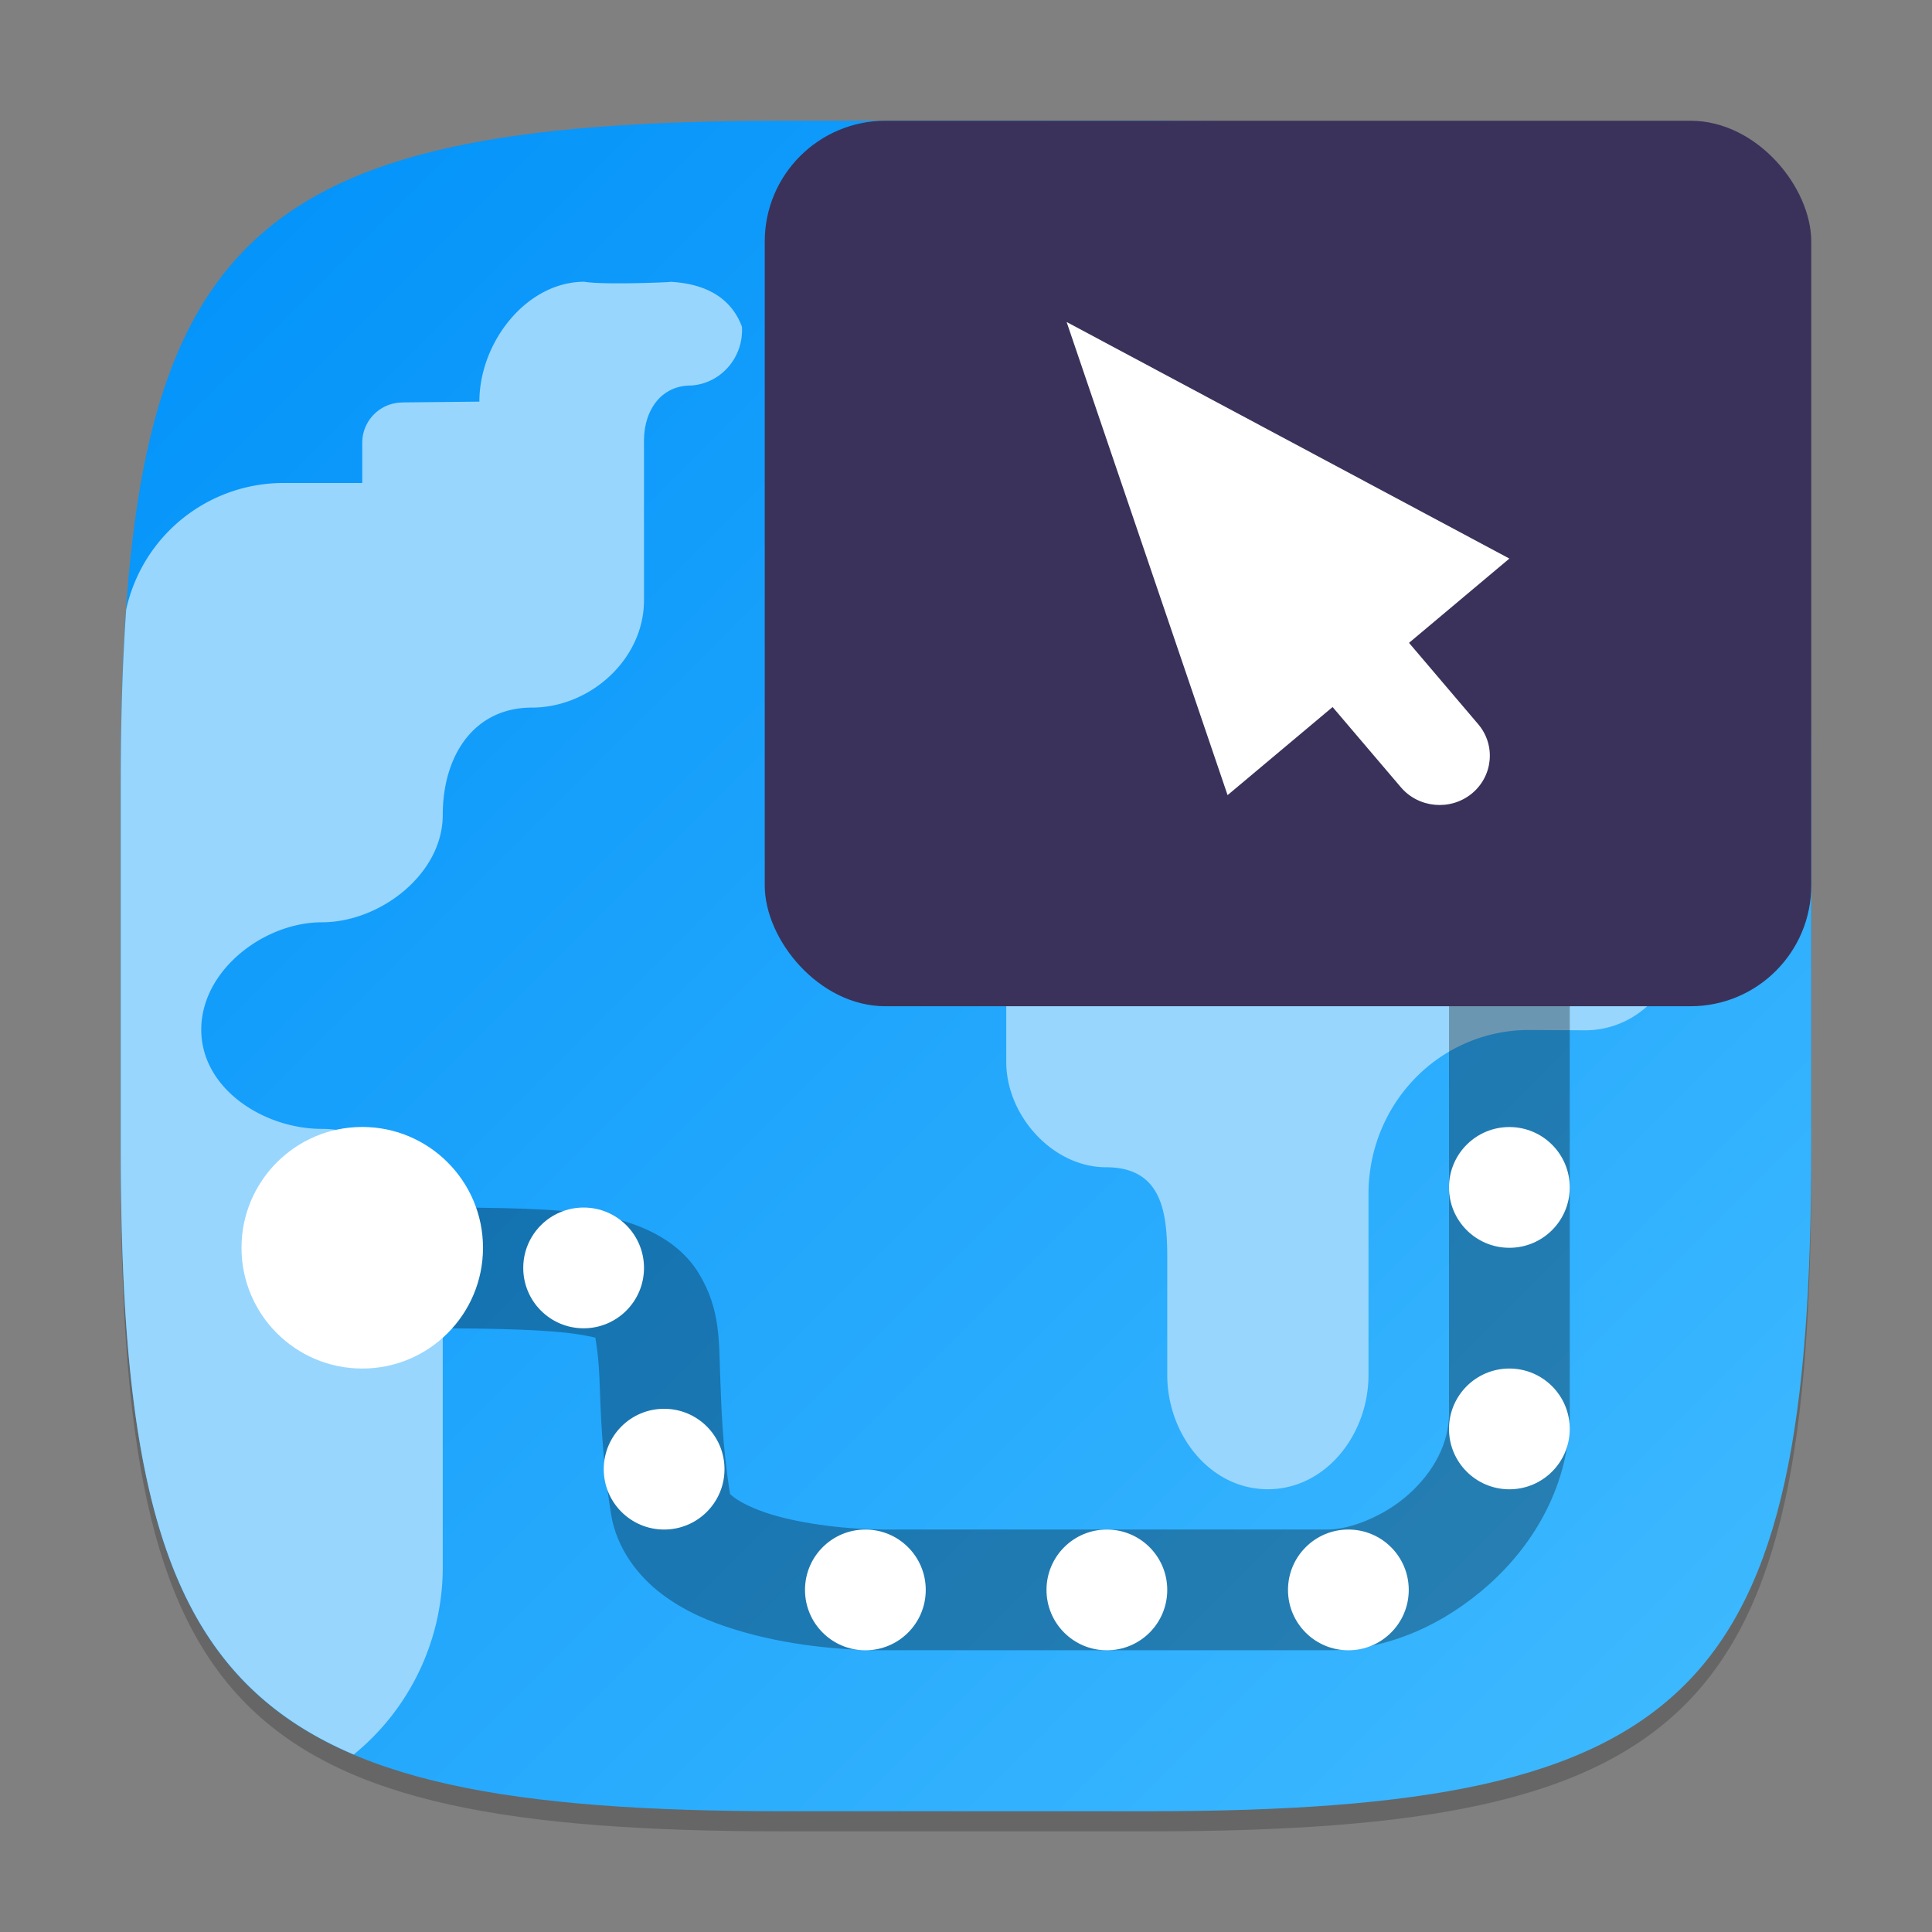 <?xml version="1.0" encoding="UTF-8" standalone="no"?>
<!-- Created with Inkscape (http://www.inkscape.org/) -->

<svg
   width="96"
   height="96"
   viewBox="0 0 96 96"
   version="1.1"
   id="svg5"
   inkscape:version="1.2.1 (9c6d41e410, 2022-07-14)"
   sodipodi:docname="org.gnome.Connections.svg"
   xmlns:inkscape="http://www.inkscape.org/namespaces/inkscape"
   xmlns:sodipodi="http://sodipodi.sourceforge.net/DTD/sodipodi-0.dtd"
   xmlns:xlink="http://www.w3.org/1999/xlink"
   xmlns="http://www.w3.org/2000/svg"
   xmlns:svg="http://www.w3.org/2000/svg">
  <rect x="0" y="0" width="96" height="96" fill="#808080" stroke="none"/>
  <sodipodi:namedview
     id="namedview7"
     pagecolor="#ffffff"
     bordercolor="#000000"
     borderopacity="0.25"
     inkscape:showpageshadow="2"
     inkscape:pageopacity="0.0"
     inkscape:pagecheckerboard="0"
     inkscape:deskcolor="#d1d1d1"
     inkscape:document-units="px"
     showgrid="false"
     inkscape:zoom="8.2291667"
     inkscape:cx="48"
     inkscape:cy="48"
     inkscape:window-width="1920"
     inkscape:window-height="1011"
     inkscape:window-x="0"
     inkscape:window-y="0"
     inkscape:window-maximized="1"
     inkscape:current-layer="svg5" />
  <defs
     id="defs2">
    <linearGradient
       inkscape:collect="always"
       xlink:href="#linearGradient3147"
       id="linearGradient4780"
       x1="30"
       y1="30"
       x2="2"
       y2="2"
       gradientUnits="userSpaceOnUse"
       gradientTransform="scale(3)" />
    <linearGradient
       inkscape:collect="always"
       id="linearGradient3147">
      <stop
         style="stop-color:#41bbff;stop-opacity:1;"
         offset="0"
         id="stop3143" />
      <stop
         style="stop-color:#0091f9;stop-opacity:1;"
         offset="1"
         id="stop3145" />
    </linearGradient>
  </defs>
  <path
     d="M 39,7 C 11.696,7 6,12.819 6,40 v 18 c 0,27.181 5.696,33 33,33 H 57 C 84.304,91 90,85.181 90,58 V 40 C 90,12.819 84.304,7 57,7"
     style="opacity:0.2;fill:#000000;stroke-width:3;stroke-linecap:round;stroke-linejoin:round"
     id="path563" />
  <path
     id="path530"
     style="fill:url(#linearGradient4780);fill-opacity:1;stroke-width:3;stroke-linecap:round;stroke-linejoin:round"
     d="M 39,6 C 11.696,6 6,11.819 6,39 v 18 c 0,27.181 5.696,33 33,33 H 57 C 84.304,90 90,84.181 90,57 V 39 C 90,11.819 84.304,6 57,6 Z" />
  <path
     id="path457"
     style="fill:#98d6fe;fill-opacity:1;stroke-width:2"
     d="m 29.039,14 c -2.881,0 -5.219,3.011 -5.219,5.957 L 20,19.996 V 20 A 2,2 0 0 0 19.996,20 2,2 0 0 0 18,22 v 2 H 14 A 8,8 0 0 0 6.27,30.289 C 6.086,32.921 6,35.801 6,39 V 57 C 6,74.655 8.411,83.29 17.578,87.18 A 12,12 0 0 0 22,78 V 61.43 C 22,58.484 18.878,56.094 15.996,56.094 13.115,56.094 10,54.108 10,51.16 c 0,-2.946 3.115,-5.332 5.996,-5.332 2.881,0 6.004,-2.388 6.004,-5.336 0,-2.946 1.548,-5.332 4.43,-5.332 C 29.311,35.16 32,32.772 32,29.824 v -7.922 c 0,-1.516 0.849,-2.746 2.332,-2.746 1.488,-0.091 2.624,-1.397 2.535,-2.918 C 36.275,14.633 34.811,14.064 33.234,14 c 0.765,0 -3.234,0.177 -4.195,0 z M 64.641,26.828 C 62.078,26.828 60,28.954 60,31.574 v 2.023 C 60,36.218 57.918,38.344 55.355,38.344 52.273,38.578 49.771,41.323 50,44.477 v 8.285 C 50,55.452 52.325,58 54.957,58 57.768,58 58,60.294 58,62.508 v 5.812 C 58,71.271 60.113,74 63,74 c 2.884,-0.003 5.003,-2.731 5,-5.68 v -9.004 c 0,-2.162 0.842,-4.236 2.34,-5.762 1.495,-1.526 3.526,-2.378 5.641,-2.375 l 2.777,0.016 c 1.231,0.003 2.414,-0.495 3.285,-1.383 0.869,-0.888 1.359,-2.094 1.359,-3.352 v -14.887 c 0,-2.62 -2.079,-4.746 -4.645,-4.746 z" />
  <path
     d="m 72.001,42 v 28.227 c 0,1.487 -0.758,2.906 -2.004,4.023 -1.246,1.118 -2.945,1.75 -4,1.75 h -22.125 c -1.584,0 -3.907,-0.242 -5.578,-0.758 -0.835,-0.258 -1.495,-0.593 -1.805,-0.828 -0.309,-0.235 -0.221,-0.219 -0.207,-0.133 -0.397,-2.484 -0.438,-4.371 -0.5,-6.016 -0.062,-1.644 0.014,-3.218 -1.051,-4.977 -1.065,-1.759 -3.112,-2.611 -5.176,-2.93 C 27.492,60.041 24.934,60 21.2,60 v 6 c 3.666,0 6.11,0.084 7.438,0.289 1.327,0.205 1.061,0.274 0.961,0.109 -0.1,-0.165 0.128,0.526 0.188,2.094 0.059,1.567 0.112,3.842 0.574,6.734 0.276,1.727 1.354,3.092 2.496,3.961 1.142,0.869 2.392,1.392 3.668,1.785 C 39.075,81.76 41.765,82 43.872,82 h 22.125 c 2.949,0 5.752,-1.261 8.008,-3.285 2.255,-2.024 3.996,-4.994 3.996,-8.488 V 42 Z"
     style="color:#000000;opacity:0.3;fill:#000000;stroke-width:2;-inkscape-stroke:none"
     id="path793"
     sodipodi:nodetypes="csssssscscsccsssssssssscc" />
  <path
     d="m 18,55.998 c -3.314,0 -6,2.69 -6,6.004 0,3.314 2.686,6 6,6 3.314,0 6,-2.686 6,-6 C 24,58.688 21.314,55.998 18,55.998 Z m 57,0.004 c -1.658,0 -3,1.342 -3,3 0,1.658 1.342,3 3,3 1.658,0 3,-1.342 3,-3 0,-1.658 -1.342,-3 -3,-3 z m -46,4 c -1.658,0 -3,1.342 -3,3 0,1.658 1.342,3 3,3 1.658,0 3,-1.342 3,-3 0,-1.658 -1.342,-3 -3,-3 z m 46,8 c -1.658,0 -3,1.342 -3,3 0,1.658 1.342,3 3,3 1.658,0 3,-1.342 3,-3 0,-1.658 -1.342,-3 -3,-3 z m -42,2 c -1.658,0 -3,1.342 -3,3 0,1.658 1.342,3 3,3 1.658,0 3,-1.342 3,-3 0,-1.658 -1.342,-3 -3,-3 z m 10,6 c -1.658,0 -3,1.342 -3,3 0,1.658 1.342,3 3,3 1.658,0 3,-1.342 3,-3 0,-1.658 -1.342,-3 -3,-3 z m 12,0 c -1.658,0 -3,1.342 -3,3 0,1.658 1.342,3 3,3 1.658,0 3,-1.342 3,-3 0,-1.658 -1.342,-3 -3,-3 z m 12,0 c -1.658,0 -3,1.342 -3,3 0,1.658 1.342,3 3,3 1.658,0 3,-1.342 3,-3 0,-1.658 -1.342,-3 -3,-3 z"
     style="fill:#ffffff;stroke-width:2"
     id="path823" />
  <rect
     style="fill:#3a325a;fill-opacity:1;stroke-width:2"
     id="rect675"
     width="52"
     height="44"
     x="38"
     y="6"
     ry="6" />
  <path
     d="m 53,16 7.998,23.51 5.218,-4.378 3.392,3.986 c 0.884,1.039 2.463,1.181 3.523,0.316 1.058,-0.868 1.203,-2.41 0.32,-3.449 L 70.013,31.943 75,27.755 Z"
     style="fill:#ffffff;stroke-width:2"
     id="path3196" />
</svg>
